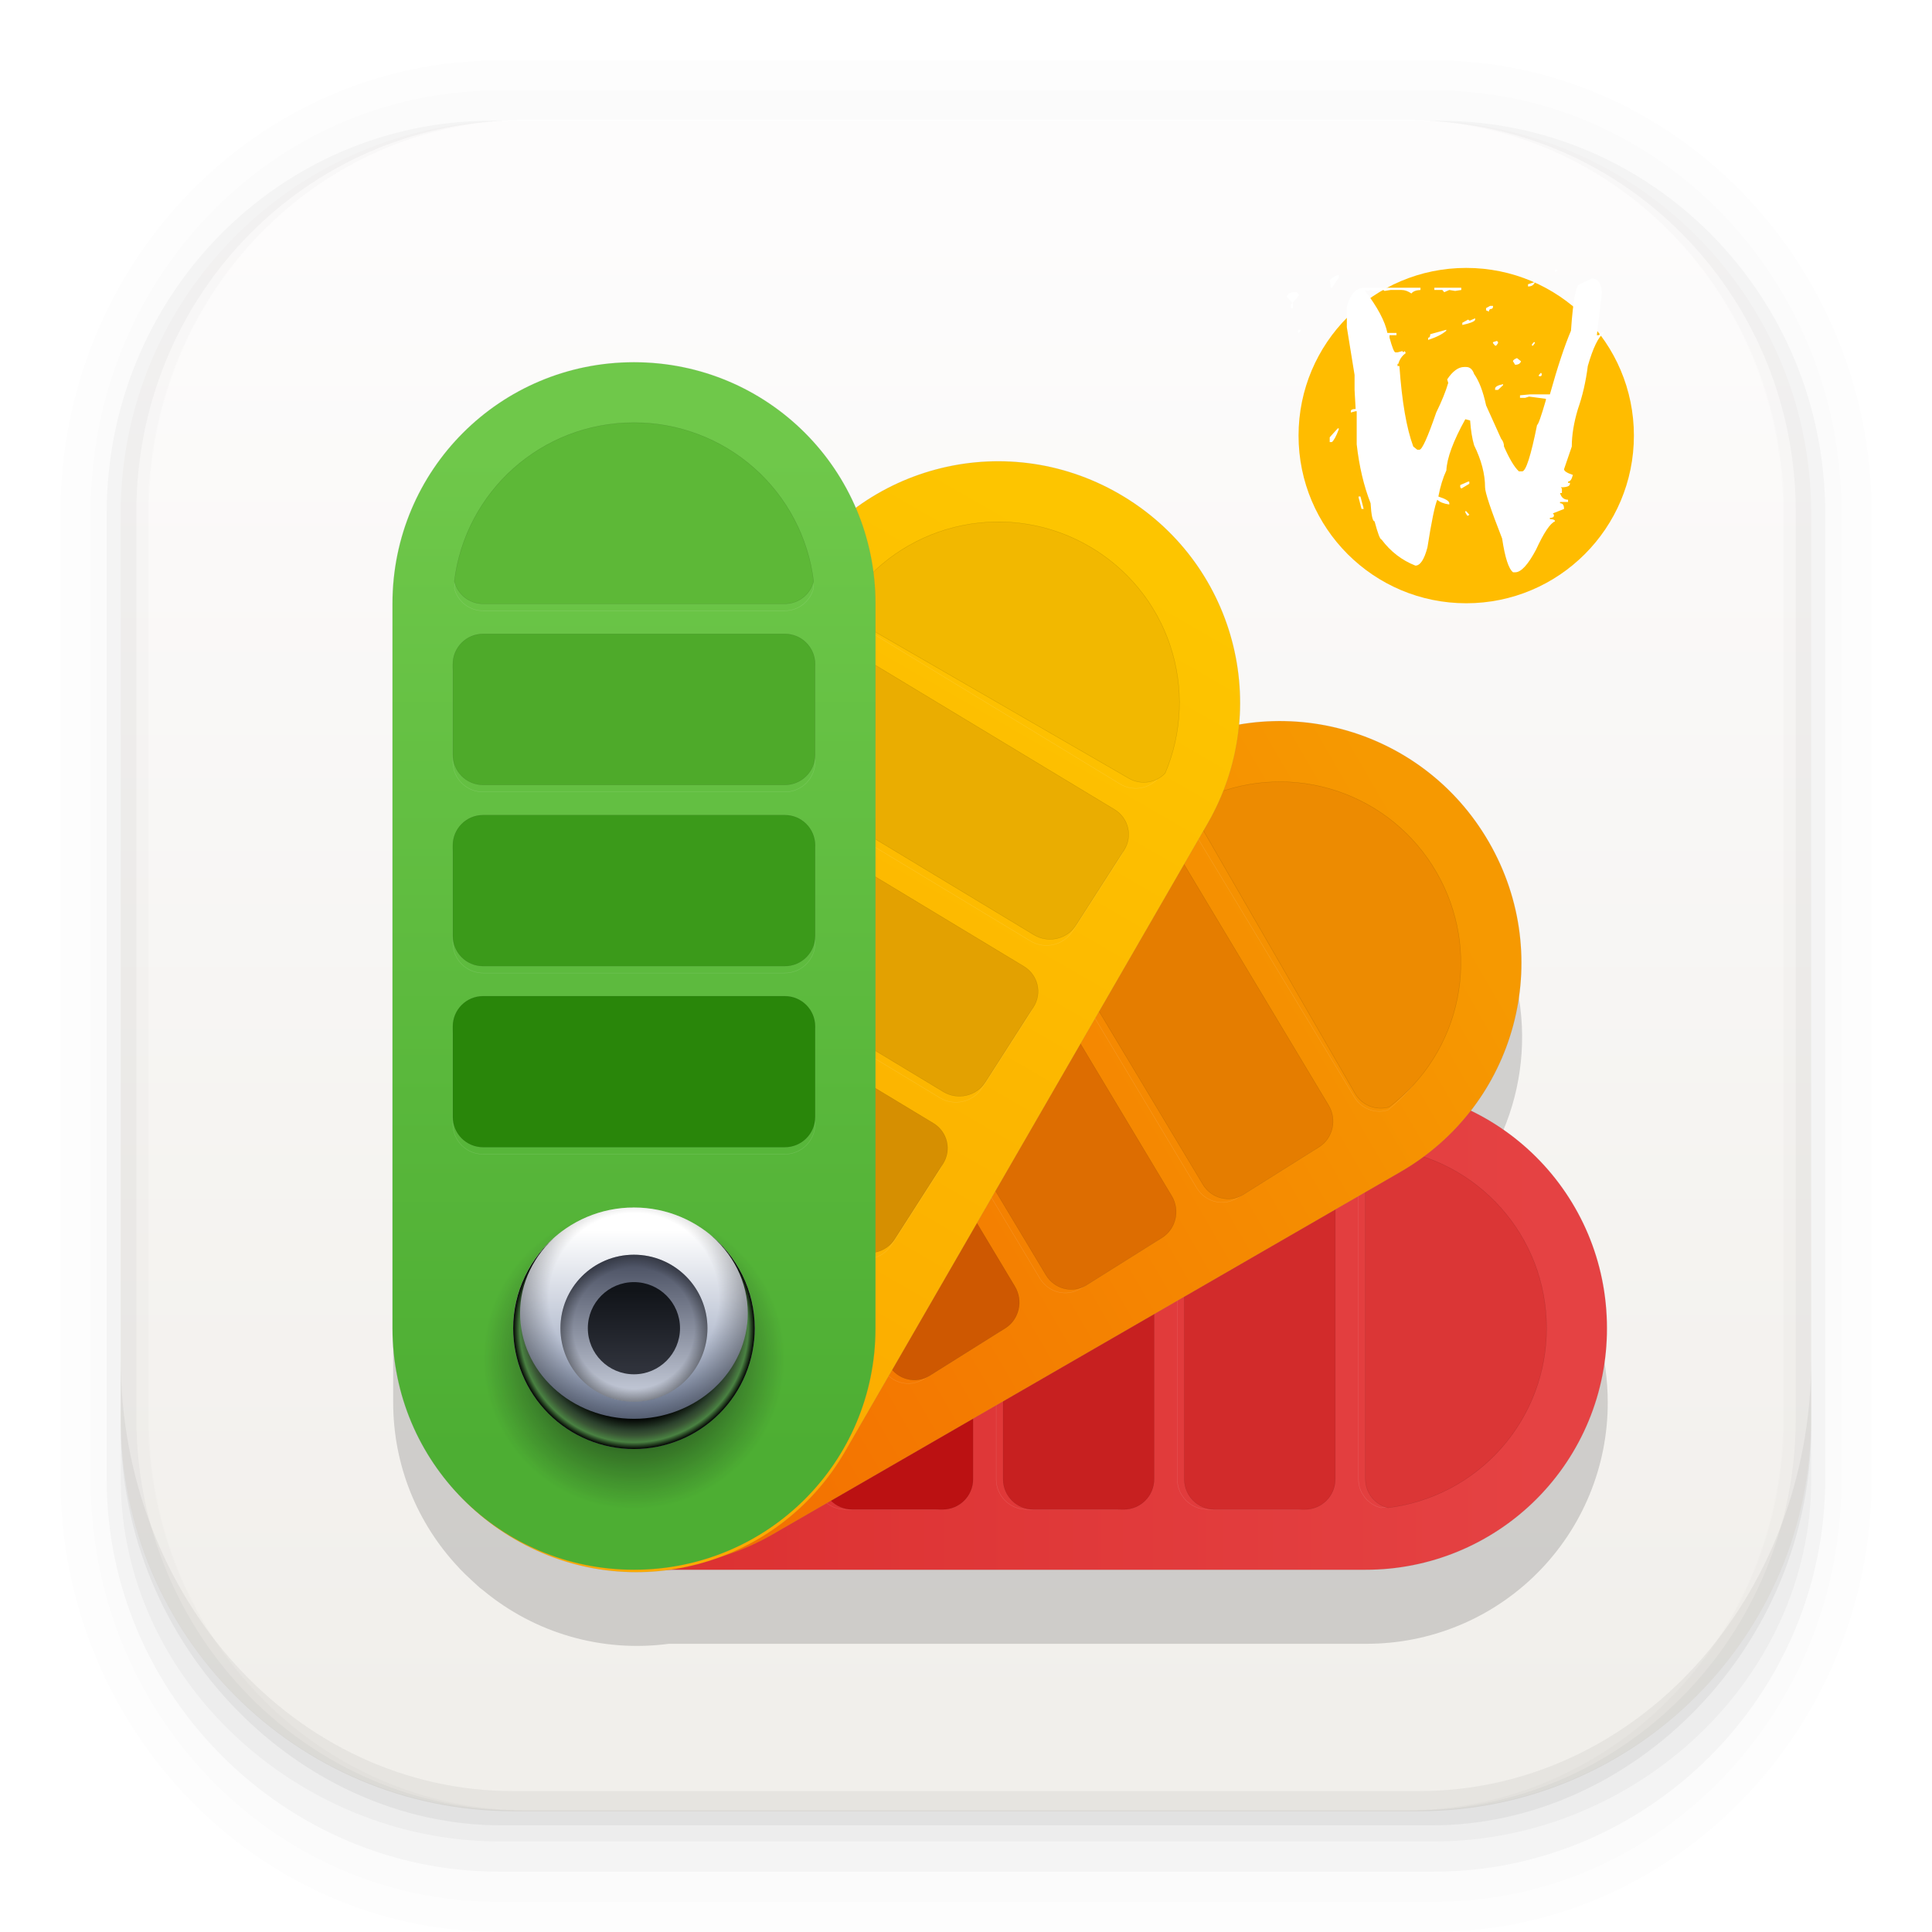 <svg width="1024" height="1024" viewBox="0 0 1024 1024" fill="none" xmlns="http://www.w3.org/2000/svg">
<path d="M751.929 63.98H272.01C157.118 63.98 63.98 157.118 63.98 272.01V751.929C63.98 866.82 157.118 959.958 272.01 959.958H751.929C866.82 959.958 959.958 866.82 959.958 751.929V272.01C959.958 157.118 866.82 63.98 751.929 63.98Z" fill="url(#paint0_linear_892_132)"/>
<path opacity="0.01" d="M264.27 32.053C136.307 32.053 32.051 139.817 32.051 271.891V783.982C32.051 916.056 136.368 1023.94 264.27 1023.94H759.791C887.632 1023.94 992.009 916.117 992.009 783.982V271.952C992.009 139.877 887.632 31.992 759.791 31.992L264.27 32.053ZM279.751 63.499H744.249C855.762 63.499 945.626 156.265 945.626 271.528V751.507C945.626 866.77 855.823 959.537 744.249 959.537H279.811C168.237 959.537 78.434 866.77 78.434 751.507V271.528C78.434 156.265 168.237 63.499 279.811 63.499H279.751Z" fill="black"/>
<path opacity="0.01" d="M263.604 48.017C144.653 48.017 48.076 147.98 48.076 270.923V784.949C48.076 908.013 144.653 1007.98 263.604 1007.98H760.456C879.407 1007.98 975.984 908.013 975.984 784.949V270.923C975.984 147.92 879.407 47.957 760.456 47.957L263.604 48.017ZM280.053 63.499H744.007C855.399 63.499 945.082 156.265 945.082 271.528V751.507C945.082 866.77 855.399 959.537 744.007 959.537H279.993C168.6 959.537 78.918 866.77 78.918 751.507V271.528C78.918 156.265 168.661 63.499 280.053 63.499Z" fill="black"/>
<path opacity="0.03" d="M260.641 63.984C147.798 63.984 56.543 157.053 56.543 272.014V784.044C56.543 898.944 151.487 992.013 264.27 992.013H760.154C872.997 992.013 967.397 899.004 967.397 783.984V272.014C967.397 157.114 876.082 64.045 763.298 64.045H757.432C865.922 69.306 951.795 159.714 951.795 271.59V751.57C951.795 866.832 860.721 959.599 747.575 959.599H276.486C163.339 959.599 72.266 866.832 72.266 751.57V271.53C72.266 159.654 158.139 69.246 266.628 63.984H260.641Z" fill="black"/>
<path opacity="0.03" d="M64.001 751.512V784.008C64.001 890.377 158.337 976.009 264.706 976.009H760.086C866.454 976.009 960.007 890.377 960.007 784.008V752.136C959.988 779.418 954.591 806.428 944.124 831.622C933.657 856.816 918.325 879.7 899.007 898.964C879.688 918.227 856.761 933.493 831.537 943.889C806.313 954.284 779.287 959.604 752.005 959.545H272.034C244.698 959.606 217.618 954.267 192.351 943.834C167.083 933.401 144.126 918.08 124.796 898.75C105.466 879.42 90.144 856.462 79.712 831.195C69.278 805.928 63.939 778.848 64.001 751.512Z" fill="black"/>
<path opacity="0.05" d="M63.98 720V755.8C63.98 873.059 159.105 967.458 265.479 967.458H758.943C865.377 967.458 960.018 873.059 960.018 755.8V720.726C959.655 847.418 867.07 949.316 751.989 949.316H272.01C156.808 949.316 63.98 846.995 63.98 720Z" fill="black"/>
<g opacity="0.15" filter="url(#filter0_f_892_132)">
<path d="M336.415 231.191C265.48 231.191 208.393 288.339 208.393 359.214V743.222C208.393 777.087 221.455 807.626 242.742 830.425L243.83 831.634C245.765 833.63 247.7 835.504 249.757 837.379L254.171 841.431L256.348 843.124C269.885 854.325 285.592 862.605 302.483 867.445C319.373 872.284 337.082 873.577 354.497 871.244H724.112C740.935 871.284 757.601 868 773.151 861.58C788.701 855.161 802.83 845.732 814.726 833.836C826.622 821.94 836.051 807.811 842.47 792.261C848.89 776.711 852.174 760.045 852.134 743.222C852.16 719.163 845.383 695.587 832.586 675.214C819.789 654.841 801.492 638.501 779.808 628.08C795.456 607.998 804.74 583.693 806.464 558.293C808.188 532.892 802.275 507.556 789.484 485.543C776.435 462.884 756.739 444.78 733.062 433.683C709.385 422.585 682.871 419.03 657.107 423.498C659.371 399.147 654.59 374.659 643.333 352.948C632.075 331.237 614.816 313.219 593.61 301.038C572.136 288.582 547.495 282.657 522.706 283.989C497.916 285.321 474.052 293.852 454.036 308.537C444.158 285.566 427.75 266.002 406.851 252.274C385.952 238.545 361.481 231.256 336.476 231.312L336.415 231.191Z" fill="black"/>
</g>
<path d="M851.709 703.972C851.749 720.795 848.465 737.461 842.045 753.011C835.626 768.562 826.197 782.691 814.301 794.587C802.405 806.482 788.276 815.911 772.726 822.331C757.175 828.75 740.51 832.034 723.687 831.995H339.679C268.804 831.995 211.717 774.907 211.717 703.972C211.717 633.036 268.804 575.949 339.679 575.949H723.687C794.622 575.949 851.709 633.036 851.709 703.972Z" fill="url(#paint1_linear_892_132)" stroke="#7F7F7F" stroke-opacity="0.2" stroke-width="0.2" stroke-linecap="round" stroke-linejoin="round"/>
<path d="M511.969 783.982L511.969 624.029C511.969 615.179 504.794 608.004 495.943 608.004H447.988C439.137 608.004 431.962 615.179 431.962 624.029L431.962 783.982C431.962 792.833 439.137 800.008 447.988 800.008H495.943C504.794 800.008 511.969 792.833 511.969 783.982Z" stroke="#FDFDFD" stroke-opacity="0.15" stroke-width="0.2" stroke-linecap="round" stroke-linejoin="round"/>
<path d="M608.002 783.982L608.002 624.029C608.002 615.179 600.827 608.004 591.976 608.004H544.021C535.17 608.004 527.995 615.179 527.995 624.029L527.995 783.982C527.995 792.833 535.17 800.008 544.021 800.008H591.976C600.827 800.008 608.002 792.833 608.002 783.982Z" stroke="#FDFDFD" stroke-opacity="0.15" stroke-width="0.2" stroke-linecap="round" stroke-linejoin="round"/>
<path d="M515.719 783.982L515.719 624.029C515.719 615.179 508.544 608.004 499.693 608.004H451.738C442.887 608.004 435.712 615.179 435.712 624.029L435.712 783.982C435.712 792.833 442.887 800.008 451.738 800.008H499.693C508.544 800.008 515.719 792.833 515.719 783.982Z" fill="#BB1112" stroke="black" stroke-opacity="0.15" stroke-width="0.2" stroke-linecap="round" stroke-linejoin="round"/>
<path d="M703.973 783.982L703.973 624.029C703.973 615.179 696.798 608.004 687.947 608.004H639.992C631.141 608.004 623.966 615.179 623.966 624.029L623.966 783.982C623.966 792.833 631.141 800.008 639.992 800.008H687.947C696.798 800.008 703.973 792.833 703.973 783.982Z" stroke="#FDFDFD" stroke-opacity="0.15" stroke-width="0.2" stroke-linecap="round" stroke-linejoin="round"/>
<path d="M611.691 783.982L611.691 624.029C611.691 615.179 604.517 608.004 595.666 608.004H547.71C538.86 608.004 531.685 615.179 531.685 624.029L531.685 783.982C531.685 792.833 538.86 800.008 547.71 800.008H595.666C604.517 800.008 611.691 792.833 611.691 783.982Z" fill="#C72020" stroke="black" stroke-opacity="0.15" stroke-width="0.2" stroke-linecap="round" stroke-linejoin="round"/>
<path d="M815.971 703.975C815.971 654.87 779.444 614.655 731.912 608.789C728.512 609.638 725.493 611.599 723.335 614.36C721.176 617.121 720.002 620.524 719.999 624.028V783.981C720.016 787.475 721.196 790.864 723.353 793.613C725.511 796.362 728.522 798.313 731.912 799.16C755.135 796.308 776.509 785.049 791.996 767.511C807.484 749.974 816.012 727.372 815.971 703.975Z" stroke="#FDFDFD" stroke-opacity="0.15" stroke-width="0.2" stroke-linecap="round" stroke-linejoin="round"/>
<path d="M707.723 783.982L707.723 624.029C707.723 615.179 700.548 608.004 691.697 608.004H643.742C634.891 608.004 627.716 615.179 627.716 624.029L627.716 783.982C627.716 792.833 634.891 800.008 643.742 800.008H691.697C700.548 800.008 707.723 792.833 707.723 783.982Z" fill="#D22B2B" stroke="black" stroke-opacity="0.15" stroke-width="0.2" stroke-linecap="round" stroke-linejoin="round"/>
<path d="M819.72 703.975C819.72 654.87 783.133 614.655 735.661 608.789C732.25 609.627 729.217 611.582 727.047 614.345C724.877 617.107 723.694 620.516 723.688 624.028V783.981C723.708 787.483 724.897 790.879 727.066 793.628C729.235 796.378 732.26 798.325 735.661 799.16C758.884 796.307 780.258 785.049 795.745 767.511C811.233 749.974 819.761 727.372 819.72 703.975Z" fill="#DB3636" stroke="black" stroke-opacity="0.15" stroke-width="0.2" stroke-linecap="round" stroke-linejoin="round"/>
<path d="M789.11 446.279C824.578 507.711 803.682 585.694 742.25 621.162L409.69 813.166C348.31 848.603 270.328 827.708 234.86 766.276C199.392 704.844 220.318 626.914 281.75 591.446L614.31 399.442C675.69 364.004 753.672 384.9 789.11 446.279Z" fill="url(#paint2_linear_892_132)" stroke="#7F7F7F" stroke-opacity="0.2" stroke-width="0.2" stroke-linecap="round" stroke-linejoin="round"/>
<path d="M534.674 683.744L452.525 546.763C447.98 539.184 438.315 536.792 430.939 541.423L390.971 566.51C383.595 571.14 381.3 581.038 385.845 588.617L467.994 725.599C472.54 733.178 482.204 735.569 489.581 730.939L529.548 705.852C536.925 701.222 539.22 691.324 534.674 683.744Z" stroke="#FDFDFD" stroke-opacity="0.15" stroke-width="0.2" stroke-linecap="round" stroke-linejoin="round"/>
<path d="M617.84 635.725L535.691 498.744C531.146 491.164 521.481 488.773 514.105 493.403L474.137 518.49C466.761 523.12 464.466 533.018 469.011 540.598L551.16 677.579C555.706 685.159 565.37 687.55 572.747 682.919L612.714 657.832C620.091 653.202 622.386 643.304 617.84 635.725Z" stroke="#FDFDFD" stroke-opacity="0.15" stroke-width="0.2" stroke-linecap="round" stroke-linejoin="round"/>
<path d="M537.92 681.869L455.771 544.888C451.226 537.309 441.561 534.917 434.185 539.548L394.217 564.635C386.841 569.265 384.546 579.163 389.091 586.742L471.24 723.724C475.786 731.303 485.45 733.694 492.827 729.064L532.794 703.977C540.171 699.347 542.466 689.449 537.92 681.869Z" fill="#CE5801" stroke="black" stroke-opacity="0.15" stroke-width="0.2" stroke-linecap="round" stroke-linejoin="round"/>
<path d="M700.953 587.74L618.805 450.759C614.259 443.18 604.594 440.789 597.218 445.419L557.25 470.506C549.874 475.136 547.579 485.034 552.125 492.613L634.273 629.595C638.819 637.174 648.484 639.565 655.86 634.935L695.828 609.848C703.204 605.218 705.499 595.32 700.953 587.74Z" stroke="#FDFDFD" stroke-opacity="0.15" stroke-width="0.2" stroke-linecap="round" stroke-linejoin="round"/>
<path d="M621.035 633.881L538.887 496.9C534.341 489.32 524.676 486.929 517.3 491.559L477.332 516.646C469.956 521.277 467.661 531.174 472.207 538.754L554.355 675.735C558.901 683.315 568.566 685.706 575.942 681.076L615.91 655.989C623.286 651.358 625.581 641.461 621.035 633.881Z" fill="#DD6D01" stroke="black" stroke-opacity="0.15" stroke-width="0.2" stroke-linecap="round" stroke-linejoin="round"/>
<path d="M756.6 462.985C731.243 421.061 680.031 405.878 637.383 425.791C634.988 428.299 633.484 431.556 633.111 435.045C632.738 438.534 633.516 442.055 635.323 445.049L717.921 581.612C719.74 584.586 722.473 586.86 725.691 588.076C728.908 589.292 732.426 589.379 735.689 588.325C753.573 573.713 765.574 552.895 769.427 529.801C773.28 506.708 768.717 482.939 756.6 462.985Z" stroke="#FDFDFD" stroke-opacity="0.15" stroke-width="0.2" stroke-linecap="round" stroke-linejoin="round"/>
<path d="M704.202 585.865L622.053 448.884C617.507 441.305 607.843 438.914 600.466 443.544L560.498 468.631C553.122 473.261 550.827 483.159 555.373 490.738L637.521 627.72C642.067 635.299 651.732 637.69 659.108 633.06L699.076 607.973C706.452 603.343 708.747 593.445 704.202 585.865Z" fill="#E57D00" stroke="black" stroke-opacity="0.15" stroke-width="0.2" stroke-linecap="round" stroke-linejoin="round"/>
<path d="M761.362 462.322C749.7 442.051 731.02 426.751 708.85 419.309C686.679 411.866 662.551 412.797 641.02 421.926C638.507 424.355 636.874 427.553 636.382 431.014C635.889 434.475 636.563 438.001 638.299 441.035L718.245 579.58C720.008 582.611 722.733 584.965 725.987 586.269C729.241 587.572 732.838 587.751 736.205 586.777C754.891 572.697 767.773 552.263 772.419 529.332C777.066 506.402 773.093 482.565 761.362 462.322Z" fill="#ED8B01" stroke="black" stroke-opacity="0.15" stroke-width="0.2" stroke-linecap="round" stroke-linejoin="round"/>
<path d="M593.137 261.747C654.569 297.215 675.464 375.197 639.996 436.629L447.993 769.189C412.555 830.569 334.573 851.464 273.141 815.996C211.709 780.529 190.866 702.576 226.333 641.144L418.337 308.584C453.775 247.205 531.757 226.309 593.137 261.747Z" fill="url(#paint3_linear_892_132)" stroke="#7F7F7F" stroke-opacity="0.2" stroke-width="0.2" stroke-linecap="round" stroke-linejoin="round"/>
<path d="M492.771 598.549L356.415 516.235C348.87 511.681 338.933 513.95 334.22 521.305L308.682 561.154C303.969 568.508 306.265 578.162 313.81 582.717L450.165 665.031C457.71 669.586 467.647 667.316 472.36 659.961L497.898 620.113C502.611 612.758 500.315 603.104 492.771 598.549Z" stroke="#FDFDFD" stroke-opacity="0.15" stroke-width="0.2" stroke-linecap="round" stroke-linejoin="round"/>
<path d="M540.788 515.381L404.433 433.067C396.888 428.513 386.951 430.782 382.238 438.137L356.7 477.986C351.987 485.34 354.282 494.994 361.827 499.549L498.183 581.863C505.728 586.418 515.665 584.148 520.378 576.793L545.915 536.945C550.629 529.59 548.333 519.936 540.788 515.381Z" stroke="#FDFDFD" stroke-opacity="0.15" stroke-width="0.2" stroke-linecap="round" stroke-linejoin="round"/>
<path d="M494.646 595.299L358.29 512.985C350.745 508.431 340.808 510.7 336.095 518.055L310.557 557.904C305.844 565.258 308.14 574.912 315.685 579.467L452.04 661.781C459.585 666.336 469.522 664.066 474.235 656.711L499.773 616.863C504.486 609.508 502.19 599.854 494.646 595.299Z" fill="#D68F01" stroke="black" stroke-opacity="0.15" stroke-width="0.2" stroke-linecap="round" stroke-linejoin="round"/>
<path d="M588.773 432.268L452.417 349.954C444.872 345.399 434.935 347.669 430.222 355.024L404.684 394.872C399.971 402.227 402.267 411.881 409.812 416.436L546.167 498.75C553.712 503.304 563.649 501.035 568.362 493.68L593.9 453.831C598.613 446.477 596.317 436.823 588.773 432.268Z" stroke="#FDFDFD" stroke-opacity="0.15" stroke-width="0.2" stroke-linecap="round" stroke-linejoin="round"/>
<path d="M542.632 512.186L406.277 429.872C398.732 425.317 388.794 427.587 384.081 434.941L358.544 474.79C353.831 482.145 356.126 491.799 363.671 496.354L500.026 578.668C507.571 583.222 517.508 580.953 522.222 573.598L547.759 533.749C552.472 526.395 550.177 516.74 542.632 512.186Z" fill="#E3A101" stroke="black" stroke-opacity="0.15" stroke-width="0.2" stroke-linecap="round" stroke-linejoin="round"/>
<path d="M576.825 294.327C535.102 268.937 481.485 278.538 451.192 315.06C450.103 318.328 450.161 321.854 451.358 325.078C452.555 328.302 454.821 331.039 457.797 332.853L593.702 415.56C596.68 417.353 600.188 418.123 603.672 417.749C607.157 417.375 610.418 415.878 612.943 413.495C622.884 392.695 624.699 369.087 618.044 347.131C611.39 325.175 596.726 306.391 576.825 294.327Z" stroke="#FDFDFD" stroke-opacity="0.15" stroke-width="0.2" stroke-linecap="round" stroke-linejoin="round"/>
<path d="M590.648 429.022L454.292 346.708C446.747 342.153 436.81 344.423 432.097 351.777L406.559 391.626C401.846 398.981 404.142 408.635 411.687 413.19L548.042 495.504C555.587 500.058 565.524 497.789 570.237 490.434L595.775 450.585C600.488 443.231 598.192 433.576 590.648 429.022Z" fill="#EAAD01" stroke="black" stroke-opacity="0.15" stroke-width="0.2" stroke-linecap="round" stroke-linejoin="round"/>
<path d="M577.158 289.488C556.923 277.751 533.09 273.829 510.16 278.464C487.23 283.099 466.792 295.97 452.704 314.645C451.729 318.013 451.908 321.609 453.212 324.864C454.516 328.118 456.87 330.843 459.9 332.606L598.445 412.613C601.486 414.34 605.016 415.005 608.477 414.501C611.938 413.997 615.133 412.354 617.555 409.831C626.683 388.3 627.614 364.172 620.172 342.001C612.73 319.83 597.429 301.151 577.158 289.488Z" fill="#F2B800" stroke="black" stroke-opacity="0.15" stroke-width="0.2" stroke-linecap="round" stroke-linejoin="round"/>
<path d="M335.992 192.004C406.927 192.004 464.014 249.091 464.014 320.027V704.034C464.014 774.909 406.927 831.996 335.992 831.996C265.056 831.996 208.029 774.909 208.029 703.974V319.966C208.029 249.091 265.116 192.004 335.992 192.004Z" fill="url(#paint4_linear_892_132)" stroke="#7F7F7F" stroke-opacity="0.2" stroke-width="0.2" stroke-linecap="round" stroke-linejoin="round"/>
<path d="M415.998 531.746H256.045C247.194 531.746 240.02 538.921 240.02 547.772V595.727C240.02 604.578 247.194 611.753 256.045 611.753H415.998C424.848 611.753 432.023 604.578 432.023 595.727V547.772C432.023 538.921 424.848 531.746 415.998 531.746Z" stroke="#FDFDFD" stroke-opacity="0.15" stroke-width="0.2" stroke-linecap="round" stroke-linejoin="round"/>
<path d="M415.998 435.715H256.045C247.194 435.715 240.02 442.89 240.02 451.74V499.696C240.02 508.547 247.194 515.721 256.045 515.721H415.998C424.848 515.721 432.023 508.547 432.023 499.696V451.74C432.023 442.89 424.848 435.715 415.998 435.715Z" stroke="#FDFDFD" stroke-opacity="0.15" stroke-width="0.2" stroke-linecap="round" stroke-linejoin="round"/>
<path d="M415.998 527.996H256.045C247.194 527.996 240.02 535.171 240.02 544.022V591.977C240.02 600.828 247.194 608.003 256.045 608.003H415.998C424.848 608.003 432.023 600.828 432.023 591.977V544.022C432.023 535.171 424.848 527.996 415.998 527.996Z" fill="#29860A" stroke="black" stroke-opacity="0.15" stroke-width="0.2" stroke-linecap="round" stroke-linejoin="round"/>
<path d="M415.998 339.742H256.045C247.194 339.742 240.02 346.917 240.02 355.768V403.723C240.02 412.574 247.194 419.749 256.045 419.749H415.998C424.848 419.749 432.023 412.574 432.023 403.723V355.768C432.023 346.917 424.848 339.742 415.998 339.742Z" stroke="#FDFDFD" stroke-opacity="0.15" stroke-width="0.2" stroke-linecap="round" stroke-linejoin="round"/>
<path d="M415.998 432.027H256.045C247.194 432.027 240.02 439.202 240.02 448.053V496.008C240.02 504.859 247.194 512.034 256.045 512.034H415.998C424.848 512.034 432.023 504.859 432.023 496.008V448.053C432.023 439.202 424.848 432.027 415.998 432.027Z" fill="#3B9A1A" stroke="black" stroke-opacity="0.15" stroke-width="0.2" stroke-linecap="round" stroke-linejoin="round"/>
<path d="M335.992 227.746C286.888 227.746 246.673 264.272 240.807 311.805C241.656 315.205 243.617 318.224 246.378 320.382C249.139 322.54 252.541 323.715 256.046 323.718H415.999C419.493 323.701 422.882 322.521 425.631 320.363C428.379 318.206 430.331 315.195 431.178 311.805C428.325 288.582 417.067 267.208 399.529 251.721C381.991 236.233 359.389 227.705 335.992 227.746Z" stroke="#FDFDFD" stroke-opacity="0.15" stroke-width="0.2" stroke-linecap="round" stroke-linejoin="round"/>
<path d="M415.998 335.992H256.045C247.194 335.992 240.02 343.167 240.02 352.018V399.973C240.02 408.824 247.194 415.999 256.045 415.999H415.998C424.848 415.999 432.023 408.824 432.023 399.973V352.018C432.023 343.167 424.848 335.992 415.998 335.992Z" fill="#4EAA2A" stroke="black" stroke-opacity="0.15" stroke-width="0.2" stroke-linecap="round" stroke-linejoin="round"/>
<path d="M335.992 223.996C286.888 223.996 246.673 260.583 240.807 308.055C241.642 311.456 243.589 314.481 246.338 316.65C249.088 318.819 252.483 320.008 255.986 320.028H416.059C419.561 320.008 422.957 318.819 425.706 316.65C428.456 314.481 430.403 311.456 431.238 308.055C428.386 284.832 417.127 263.458 399.59 247.971C382.052 232.483 359.389 223.955 335.992 223.996Z" fill="#5DB837" stroke="black" stroke-opacity="0.15" stroke-width="0.2" stroke-linecap="round" stroke-linejoin="round"/>
<path d="M335.991 800.005C380.177 800.005 415.998 764.185 415.998 719.999C415.998 675.812 380.177 639.992 335.991 639.992C291.805 639.992 255.984 675.812 255.984 719.999C255.984 764.185 291.805 800.005 335.991 800.005Z" fill="url(#paint5_radial_892_132)"/>
<path d="M335.991 767.954C371.327 767.954 399.972 739.309 399.972 703.973C399.972 668.637 371.327 639.992 335.991 639.992C300.655 639.992 272.01 668.637 272.01 703.973C272.01 739.309 300.655 767.954 335.991 767.954Z" fill="url(#paint6_linear_892_132)"/>
<path opacity="0.35" d="M335.991 767.954C371.327 767.954 399.972 739.309 399.972 703.973C399.972 668.637 371.327 639.992 335.991 639.992C300.655 639.992 272.01 668.637 272.01 703.973C272.01 739.309 300.655 767.954 335.991 767.954Z" fill="url(#paint7_radial_892_132)"/>
<path d="M335.992 742.917C357.501 742.917 374.937 725.481 374.937 703.972C374.937 682.464 357.501 665.027 335.992 665.027C314.483 665.027 297.047 682.464 297.047 703.972C297.047 725.481 314.483 742.917 335.992 742.917Z" fill="url(#paint8_linear_892_132)"/>
<path d="M335.992 728.406C349.485 728.406 360.423 717.467 360.423 703.974C360.423 690.481 349.485 679.543 335.992 679.543C322.499 679.543 311.561 690.481 311.561 703.974C311.561 717.467 322.499 728.406 335.992 728.406Z" fill="url(#paint9_linear_892_132)"/>
<g filter="url(#filter1_f_892_132)">
<path d="M335.042 640.006C334.802 640.015 334.562 640.026 334.322 640.038C334.887 640.02 335.453 640.009 336.018 640.006C335.693 640.003 335.367 640.003 335.042 640.006ZM295.634 654.39C288.26 660.387 282.315 667.952 278.23 676.535C274.145 685.117 272.023 694.501 272.018 704.006C272.018 720.98 278.76 737.259 290.763 749.261C302.765 761.264 319.044 768.007 336.018 768.007C352.992 768.007 369.271 761.264 381.273 749.261C393.276 737.259 400.018 720.98 400.018 704.006C400.016 694.229 397.774 684.583 393.464 675.807C389.154 667.032 382.89 659.36 375.154 653.382C381.797 658.64 387.132 665.175 390.789 672.534C394.447 679.893 396.34 687.901 396.338 696.006C396.338 703.363 394.777 710.647 391.744 717.443C388.71 724.24 384.264 730.414 378.66 735.615C373.055 740.815 366.402 744.94 359.079 747.752C351.757 750.565 343.91 752.01 335.986 752.007C328.063 752.009 320.218 750.561 312.897 747.748C305.577 744.935 298.926 740.81 293.323 735.61C287.72 730.409 283.275 724.235 280.243 717.44C277.21 710.645 275.65 703.361 275.65 696.006C275.648 688.155 277.426 680.391 280.866 673.219C284.306 666.047 289.332 659.626 295.618 654.374L295.634 654.39Z" fill="url(#paint10_radial_892_132)"/>
</g>
<path opacity="0.35" d="M335.697 665.028C325.414 665.108 315.58 669.25 308.339 676.551C301.098 683.853 297.036 693.721 297.041 704.004C297.043 709.12 298.053 714.186 300.013 718.912C301.973 723.638 304.844 727.932 308.464 731.548C312.083 735.165 316.379 738.033 321.107 739.989C325.834 741.945 330.901 742.95 336.017 742.948C341.135 742.948 346.203 741.94 350.93 739.981C355.658 738.022 359.954 735.151 363.572 731.531C367.19 727.912 370.059 723.615 372.016 718.886C373.973 714.158 374.98 709.09 374.978 703.972C374.973 693.642 370.867 683.736 363.561 676.433C356.255 669.13 346.347 665.028 336.017 665.028C335.911 665.027 335.804 665.027 335.697 665.028ZM335.217 672.004C335.484 672 335.751 672 336.017 672.004C344.504 672.004 352.644 675.375 358.645 681.376C364.646 687.378 368.018 695.517 368.018 704.004C368.018 712.491 364.646 720.63 358.645 726.632C352.644 732.633 344.504 736.004 336.017 736.004C327.53 736.004 319.391 732.633 313.39 726.632C307.389 720.63 304.017 712.491 304.017 704.004C304.014 695.654 307.276 687.633 313.105 681.655C318.934 675.676 326.87 672.212 335.217 672.004Z" fill="url(#paint11_radial_892_132)"/>
<path d="M777.131 319.742C826.213 319.742 866.002 279.953 866.002 230.871C866.002 181.789 826.213 142 777.131 142C728.049 142 688.26 181.789 688.26 230.871C688.26 279.953 728.049 319.742 777.131 319.742Z" fill="#FFBC00"/>
<path d="M824.157 142.895H825.713L824.723 144.075H824.158L824.157 142.895ZM709.617 145.762V147.111L705.94 152.509H705.374L704.808 148.293C706.977 146.606 708.58 145.763 709.617 145.763M843.689 147.618C846.895 147.618 848.686 150.036 849.064 154.871L846.376 177.644H847.366L849.487 175.958H850.053V176.464C847.13 178.6 844.301 184.447 841.565 194.01C840.528 202.222 838.784 209.81 836.332 216.783C834.163 223.98 833.079 230.617 833.079 236.69L828.977 248.669C828.977 249.681 830.533 250.692 833.645 251.705C833.079 254.067 832.23 255.247 831.099 255.247V255.922H832.089V256.428C832.089 257.665 830.486 258.283 827.28 258.283L827.846 258.958V261.32H826.856C827.516 263.682 828.93 264.862 831.098 264.862V266.043H826.856V266.717C828.27 266.718 828.977 267.73 828.977 269.754L823.037 272.115L823.603 272.79V273.296C823.602 274.083 822.895 274.477 821.481 274.477V275.151C823.273 275.151 824.168 275.545 824.169 276.332C821.623 277.344 818.275 282.348 814.125 291.343C809.882 299.326 806.206 303.322 803.094 303.322H801.963C799.606 301.522 797.673 295.563 796.164 285.444C790.13 270.038 787.114 260.989 787.114 258.289C787.114 251.317 785.181 243.893 781.315 236.021C780.278 232.534 779.571 228.149 779.194 222.865L776.648 222.19C770.236 233.775 766.889 242.824 766.604 249.346C764.813 253.17 763.398 257.78 762.362 263.181C766.228 264.418 768.16 265.599 768.16 266.723V267.398C765.143 266.948 763.022 266.104 761.796 264.868C760.476 267.904 758.732 276.341 756.563 290.168C754.866 296.578 752.744 299.786 750.199 299.786C743.035 296.975 737.044 292.364 732.237 285.951C731.483 285.951 730.256 282.746 728.56 276.333C727.523 276.333 726.815 273.128 726.438 266.716C722.856 257.611 720.404 247.204 719.082 235.509V217.963H718.517L715.971 218.638V217.963C715.971 217.176 716.82 216.782 718.517 216.782L717.951 206.659V198.731L713.849 173.431V162.637C715.641 155.89 718.752 152.513 723.185 152.513H752.886V153.694C750.529 153.807 748.926 154.425 748.077 155.55C746.286 154.313 744.542 153.694 742.844 153.694H737.046L733.793 154.2L733.227 153.694H732.803L728.56 154.2L726.439 153.694L724.883 154.2L723.186 153.694C730.072 162.688 734.124 170.284 735.349 176.467H740.157V177.648H736.48V178.997C737.894 184.17 738.932 186.756 739.591 186.756H740.723L743.268 186.082L743.834 186.756L744.4 186.082L744.965 186.756V187.262C743.08 188.612 741.807 190.468 741.147 192.829H740.723V194.009H741.713C743.033 212.787 745.484 227.016 749.069 236.681L751.19 238.368H752.321C753.736 238.368 756.706 231.79 761.233 218.635C764.156 212.675 766.277 207.446 767.597 202.945L767.031 201.089C769.954 196.703 772.972 194.51 776.082 194.51H777.072C779.051 194.511 780.466 195.748 781.315 198.221C783.954 201.932 786.076 207.499 787.678 214.922L795.597 232.468C796.634 233.705 797.153 235.111 797.153 236.685C800.075 243.319 802.716 247.708 805.071 249.84H806.768C808.748 249.84 811.388 241.628 814.687 225.211C815.253 225.211 816.808 220.825 819.354 212.056V211.381L810.442 210.2L808.321 210.875H805.634V209.526L811.008 209.02H821.475C825.529 194.514 829.255 183.269 832.651 175.286C833.783 158.869 835.338 150.657 837.318 150.657L843.682 147.621M813.557 149.477C812.992 151.051 811.766 151.838 809.88 151.838V150.658L813.557 149.477M760.24 152.513H774.521V153.694L771.268 154.2L768.157 153.694L765.469 154.875L764.48 153.694H760.237V152.513M685.819 154.875H687.375L688.364 156.056V156.73L685.253 160.273V163.309H684.122V161.453L684.687 160.947V160.273L682 157.236C682.66 155.662 683.933 154.876 685.819 154.875ZM789.766 162.128H791.322V162.634C791.321 163.421 790.803 163.814 789.766 163.814L789.2 164.489V165.163L787.644 164.489V163.308L789.766 162.128ZM781.847 168.706V169.381C781.847 170.28 779.584 171.237 775.06 172.248V171.068L778.172 169.381L778.737 169.887H779.162L781.849 168.706M689.488 174.779V175.285L688.357 176.465L687.932 175.959V175.285L688.357 174.779L689.488 174.779ZM766.555 174.779V175.285C764.574 177.084 761.369 178.715 756.935 180.176V178.996C757.689 178.996 758.066 178.378 758.066 177.14L766.554 174.778M793.428 180.682L793.994 181.356V181.862L793.004 183.212H792.438L791.307 181.862V181.356L793.428 180.682ZM812.946 181.356H813.512V181.862L812.522 183.212H811.957V182.537L812.946 181.356ZM804.035 189.79L806.156 191.477C805.779 192.714 804.742 193.332 803.045 193.332L801.913 191.477C801.913 190.915 802.621 190.352 804.035 189.79ZM816.76 197.549L817.184 198.224V198.73L816.76 199.405H815.629V198.73L816.76 197.549ZM796.679 203.622V204.128L793.992 206.658H792.436V205.983C792.436 204.971 793.85 204.184 796.678 203.621M709.018 227.066H709.584V227.572C708.17 231.283 706.944 233.532 705.907 234.318H704.775V231.788L709.018 227.066ZM778.206 255.232H778.771V256.413L774.529 258.943L773.963 258.268V257.087L778.206 255.232ZM720.081 263.16H721.071L722.768 269.738H721.637L720.081 263.666V263.16M776.649 270.919H777.073L778.77 272.775L778.205 273.281H777.639L776.649 271.594V270.919Z" fill="white"/>
<defs>
<filter id="filter0_f_892_132" x="204.779" y="227.578" width="650.969" height="648.406" filterUnits="userSpaceOnUse" color-interpolation-filters="sRGB">
<feFlood flood-opacity="0" result="BackgroundImageFix"/>
<feBlend mode="normal" in="SourceGraphic" in2="BackgroundImageFix" result="shape"/>
<feGaussianBlur stdDeviation="1.807" result="effect1_foregroundBlur_892_132"/>
</filter>
<filter id="filter1_f_892_132" x="271.938" y="639.924" width="128.16" height="128.164" filterUnits="userSpaceOnUse" color-interpolation-filters="sRGB">
<feFlood flood-opacity="0" result="BackgroundImageFix"/>
<feBlend mode="normal" in="SourceGraphic" in2="BackgroundImageFix" result="shape"/>
<feGaussianBlur stdDeviation="0.04" result="effect1_foregroundBlur_892_132"/>
</filter>
<linearGradient id="paint0_linear_892_132" x1="479.964" y1="912.459" x2="479.964" y2="112.477" gradientUnits="userSpaceOnUse">
<stop stop-color="#F1EFEB"/>
<stop offset="1" stop-color="#FDFCFC"/>
</linearGradient>
<linearGradient id="paint1_linear_892_132" x1="291.723" y1="703.972" x2="819.719" y2="703.972" gradientUnits="userSpaceOnUse">
<stop stop-color="#DB2F2F"/>
<stop offset="1" stop-color="#E54243"/>
</linearGradient>
<linearGradient id="paint2_linear_892_132" x1="304.148" y1="726.272" x2="761.405" y2="462.275" gradientUnits="userSpaceOnUse">
<stop stop-color="#F36D01"/>
<stop offset="1" stop-color="#F69901"/>
</linearGradient>
<linearGradient id="paint3_linear_892_132" x1="321.126" y1="732.883" x2="577.142" y2="289.451" gradientUnits="userSpaceOnUse">
<stop stop-color="#FCAA00"/>
<stop offset="1" stop-color="#FDC500"/>
</linearGradient>
<linearGradient id="paint4_linear_892_132" x1="335.992" y1="769.527" x2="335.992" y2="240.02" gradientUnits="userSpaceOnUse">
<stop stop-color="#4DAE33"/>
<stop offset="1" stop-color="#6FC84A"/>
</linearGradient>
<radialGradient id="paint5_radial_892_132" cx="0" cy="0" r="1" gradientUnits="userSpaceOnUse" gradientTransform="translate(336.021 719.953) scale(79.976 79.976)">
<stop/>
<stop offset="1" stop-color="#111419" stop-opacity="0"/>
</radialGradient>
<linearGradient id="paint6_linear_892_132" x1="335.144" y1="751.989" x2="335.144" y2="651.966" gradientUnits="userSpaceOnUse">
<stop stop-color="#8290AE"/>
<stop offset="1" stop-color="white"/>
</linearGradient>
<radialGradient id="paint7_radial_892_132" cx="0" cy="0" r="1" gradientUnits="userSpaceOnUse" gradientTransform="translate(335.991 688.008) scale(63.981)">
<stop stop-opacity="0"/>
<stop offset="0.704" stop-opacity="0"/>
<stop offset="1"/>
</radialGradient>
<linearGradient id="paint8_linear_892_132" x1="335.491" y1="736.902" x2="335.491" y2="672.334" gradientUnits="userSpaceOnUse">
<stop stop-color="#C0C6D4"/>
<stop offset="1" stop-color="#515769"/>
</linearGradient>
<linearGradient id="paint9_linear_892_132" x1="335.649" y1="724.643" x2="335.649" y2="684.15" gradientUnits="userSpaceOnUse">
<stop stop-color="#2F323B"/>
<stop offset="1" stop-color="#111419"/>
</linearGradient>
<radialGradient id="paint10_radial_892_132" cx="0" cy="0" r="1" gradientUnits="userSpaceOnUse" gradientTransform="translate(336.018 704.006) scale(64.001)">
<stop stop-color="#8290AE"/>
<stop offset="0.75" stop-color="#020403"/>
<stop offset="0.845" stop-color="#2B402C"/>
<stop offset="0.889" stop-color="#3A5635"/>
<stop offset="0.944" stop-color="#4A8242"/>
<stop offset="1" stop-color="#010201"/>
</radialGradient>
<radialGradient id="paint11_radial_892_132" cx="0" cy="0" r="1" gradientUnits="userSpaceOnUse" gradientTransform="translate(335.993 703.977) scale(38.945 38.945)">
<stop stop-opacity="0"/>
<stop offset="0.821" stop-opacity="0"/>
<stop offset="1"/>
</radialGradient>
</defs>
</svg>
